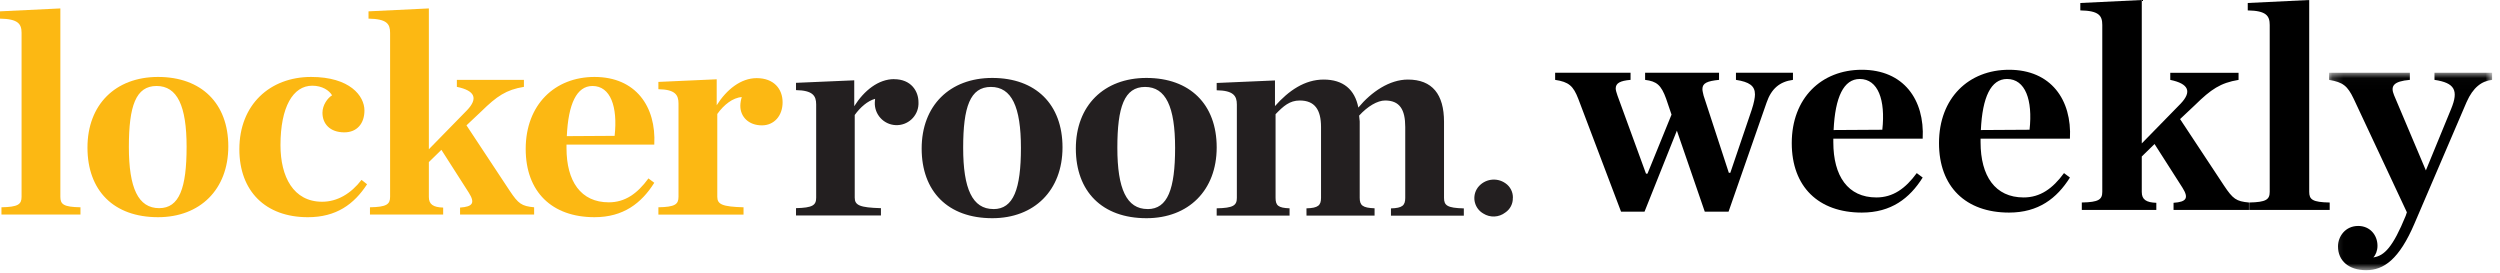 <svg xmlns="http://www.w3.org/2000/svg" xmlns:xlink="http://www.w3.org/1999/xlink" width="229" height="25" viewBox="0 0 229 25">
    <defs>
        <path id="prefix__a" d="M0.178 0.015L15.109 0.015 15.109 18.1 0.178 18.1z"/>
    </defs>
    <g fill="none" fill-rule="evenodd">
        <path fill="#000" d="M152.623 9.057c-.462-1.279-.87-1.605-1.931-1.741v-.653h6.772v.653c-1.088.109-1.523.299-1.523.843 0 .163.054.354.108.598l2.312 7.072h.136l1.958-5.766c.218-.653.3-1.142.3-1.414 0-.79-.517-1.142-1.741-1.333v-.653h5.221v.653c-1.223.163-1.985.816-2.42 2.094l-3.48 9.981h-2.177l-2.556-7.424-2.964 7.424h-2.149l-3.916-10.334c-.463-1.197-.871-1.55-2.122-1.741v-.653h6.908v.653c-.952.082-1.36.299-1.36.789 0 .163.082.408.163.652l2.612 7.153h.135l2.203-5.412-.49-1.441zM167.96 11.912l4.46-.027c.299-2.72-.381-4.65-2.067-4.65-1.47 0-2.258 1.659-2.394 4.677m-3.834 1.197c0-4.134 2.72-6.718 6.418-6.718 3.835 0 5.765 2.747 5.575 6.31h-8.186v.326c0 3.1 1.332 5.059 3.944 5.059 1.523 0 2.665-.816 3.698-2.23l.544.407c-1.197 1.904-2.883 3.21-5.575 3.21-3.97 0-6.418-2.366-6.418-6.364M181.447 11.912l4.46-.027c.3-2.72-.38-4.65-2.066-4.65-1.469 0-2.258 1.659-2.394 4.677m-3.834 1.197c0-4.134 2.72-6.718 6.418-6.718 3.835 0 5.765 2.747 5.575 6.31h-8.186v.326c0 3.1 1.333 5.059 3.944 5.059 1.523 0 2.665-.816 3.698-2.23l.544.407c-1.197 1.904-2.882 3.21-5.575 3.21-3.97 0-6.418-2.366-6.418-6.364M196.187 17.596c0 .68.407.952 1.332.98v.652h-6.826v-.68c1.55-.027 1.876-.272 1.876-.98V2.286c0-.843-.299-1.306-2.012-1.333v-.68l5.63-.272v13.136l3.562-3.644c1.034-1.088.762-1.822-.952-2.176v-.652h6.255v.652c-1.659.272-2.529.87-3.97 2.285l-1.387 1.305 4.024 6.092c.816 1.224 1.116 1.442 2.285 1.55v.68h-6.907v-.653c1.196-.081 1.414-.435.815-1.386l-2.556-3.999-1.17 1.143v3.263zM206.03 18.548c1.55-.027 1.876-.272 1.876-.98V2.286c0-.843-.326-1.306-2.012-1.333v-.68l5.63-.272v17.569c0 .707.298.952 1.876.98v.679h-7.37v-.68z"/>
        <g transform="translate(213.166 6.649)">
            <mask id="prefix__b" fill="#fff">
                <use xlink:href="#prefix__a"/>
            </mask>
            <path fill="#000" d="M2.436 2.408C1.865 1.211 1.456.885.178.668V.014h7.398v.652c-1.523.137-1.795.571-1.442 1.415l2.91 6.88 2.312-5.629C12.063 1.62 11.682.94 9.833.667V.015h5.277v.652c-.952.11-1.741.68-2.34 2.04L8.011 13.803C6.597 17.121 5.183 18.1 3.578 18.1S.994 17.23.994 15.925c0-.925.68-1.877 1.85-1.877 1.088 0 1.768.843 1.768 1.822 0 .435-.164.843-.381 1.06 1.006-.135 1.795-.951 2.964-3.807l.109-.326L2.436 2.408z" mask="url(#prefix__b)"/>
        </g>
        <path fill="#FCB813" d="M.134 18.987c1.522-.027 1.842-.268 1.842-.962V3.015c0-.828-.32-1.281-1.976-1.308v-.668L5.529.772v17.253c0 .694.294.935 1.842.962v.667H.134v-.667zM17.093 13.458c0-3.766-.855-5.582-2.751-5.582s-2.538 1.816-2.538 5.582.855 5.609 2.778 5.609c1.843 0 2.51-1.843 2.51-5.609m-9.08.053c0-3.925 2.564-6.463 6.463-6.463 3.98 0 6.437 2.43 6.437 6.357 0 3.953-2.59 6.49-6.437 6.49-4.06 0-6.464-2.43-6.464-6.384M21.925 13.672c0-4.087 2.805-6.624 6.57-6.624 3.553 0 4.888 1.737 4.888 3.072 0 1.175-.667 2.003-1.843 2.003-1.335 0-2.003-.802-2.003-1.79 0-.72.48-1.362.881-1.602-.267-.454-.907-.881-1.816-.881-1.762 0-2.91 1.95-2.91 5.448 0 2.884 1.175 5.181 3.819 5.181 1.388 0 2.644-.747 3.605-2.003l.508.401c-1.202 1.843-2.832 3.018-5.422 3.018-3.9 0-6.277-2.404-6.277-6.223M39.284 18.052c0 .667.401.935 1.31.962v.64h-6.705v-.667c1.523-.027 1.844-.268 1.844-.962V3.015c0-.828-.294-1.281-1.977-1.308v-.668l5.528-.267v12.9l3.5-3.579c1.014-1.068.747-1.79-.936-2.137v-.64h6.143v.64c-1.629.268-2.483.855-3.9 2.244l-1.361 1.282 3.953 5.983c.8 1.201 1.095 1.415 2.243 1.522v.667h-6.784v-.64c1.176-.08 1.39-.428.802-1.363l-2.511-3.926-1.149 1.122v3.205z"/>
        <path fill="#FCB813" d="M51.92 12.47l4.38-.027c.293-2.67-.374-4.567-2.03-4.567-1.442 0-2.217 1.63-2.35 4.594m-3.766 1.175c0-4.06 2.67-6.597 6.303-6.597 3.766 0 5.662 2.698 5.475 6.197h-8.04v.32c0 3.045 1.31 4.968 3.874 4.968 1.495 0 2.617-.801 3.632-2.19l.534.4c-1.175 1.87-2.83 3.152-5.475 3.152-3.9 0-6.303-2.324-6.303-6.25M60.308 18.987c1.522-.027 1.843-.268 1.843-.962V9.48c0-.801-.32-1.282-1.843-1.309v-.668l5.342-.24v2.377c.908-1.442 2.217-2.483 3.66-2.483 1.575 0 2.376.987 2.376 2.216s-.774 2.11-1.896 2.11c-1.202 0-1.976-.775-1.976-1.79 0-.24.053-.56.133-.8-.828.053-1.656.72-2.244 1.548v7.585c0 .694.455.908 2.404.962v.667h-7.799v-.667z"/>
        <path fill="#231F20" d="M119.67 19.084c1.068-.028 1.336-.268 1.336-.96v-6.488c0-1.603-.587-2.43-1.95-2.43-.923 0-1.494.508-2.214 1.254v7.66c0 .694.23.925 1.282.961v.668h-6.676v-.668c1.523-.027 1.848-.267 1.848-.96V9.575c0-.801-.32-1.282-1.848-1.306V7.6l5.34-.231v2.349c1.254-1.416 2.724-2.43 4.458-2.43 1.788 0 2.857.907 3.178 2.564 1.2-1.442 2.857-2.564 4.538-2.564 2.243 0 3.31 1.362 3.31 3.87v6.968c0 .693.293.925 1.815.962v.667h-6.675v-.667c1.042-.028 1.308-.269 1.308-.962v-6.491c0-1.603-.508-2.43-1.848-2.43-.693 0-1.603.534-2.377 1.386.027.176.045.355.054.533v6.994c0 .693.268.923 1.362.96v.668h-6.236l-.004-.663zM138.575 18.125c.017.538-.245 1.046-.693 1.344-.583.45-1.386.487-2.007.093-.783-.445-1.057-1.44-.612-2.223.031-.056.066-.109.103-.16.605-.794 1.729-.964 2.541-.386.435.301.688.802.675 1.33M90.997 19.149c-1.921 0-2.771-1.848-2.771-5.606 0-3.757.64-5.58 2.54-5.58 1.901 0 2.751 1.816 2.751 5.58 0 3.765-.677 5.61-2.517 5.61l-.003-.004zm-.106-12.01c-3.899 0-6.467 2.54-6.467 6.467 0 3.926 2.403 6.381 6.467 6.381 3.843 0 6.435-2.54 6.435-6.488 0-3.947-2.456-6.36-6.435-6.36z"/>
        <path fill="#231F20" d="M105.12 19.149c-1.92 0-2.771-1.848-2.771-5.606 0-3.757.64-5.58 2.54-5.58 1.901 0 2.75 1.816 2.75 5.58 0 3.765-.676 5.61-2.519 5.61v-.004zm-.106-12.01c-3.899 0-6.467 2.54-6.467 6.467 0 3.926 2.402 6.381 6.467 6.381 3.843 0 6.435-2.54 6.435-6.488 0-3.947-2.458-6.36-6.435-6.36zM81.905 7.247c-1.442 0-2.749 1.042-3.656 2.48v-2.37l-5.335.23v.667c1.52.028 1.847.506 1.847 1.307v8.546c0 .693-.32.924-1.847.96v.668h7.78v-.667c-1.946-.053-2.401-.268-2.401-.961v-7.575c.498-.693 1.168-1.287 1.866-1.48-.016.103-.025.208-.026.313-.053 1.105.8 2.043 1.904 2.096 1.105.054 2.043-.799 2.096-1.903.004-.065.004-.129 0-.193 0-1.004-.663-2.113-2.24-2.113"/>
    </g>
</svg>

